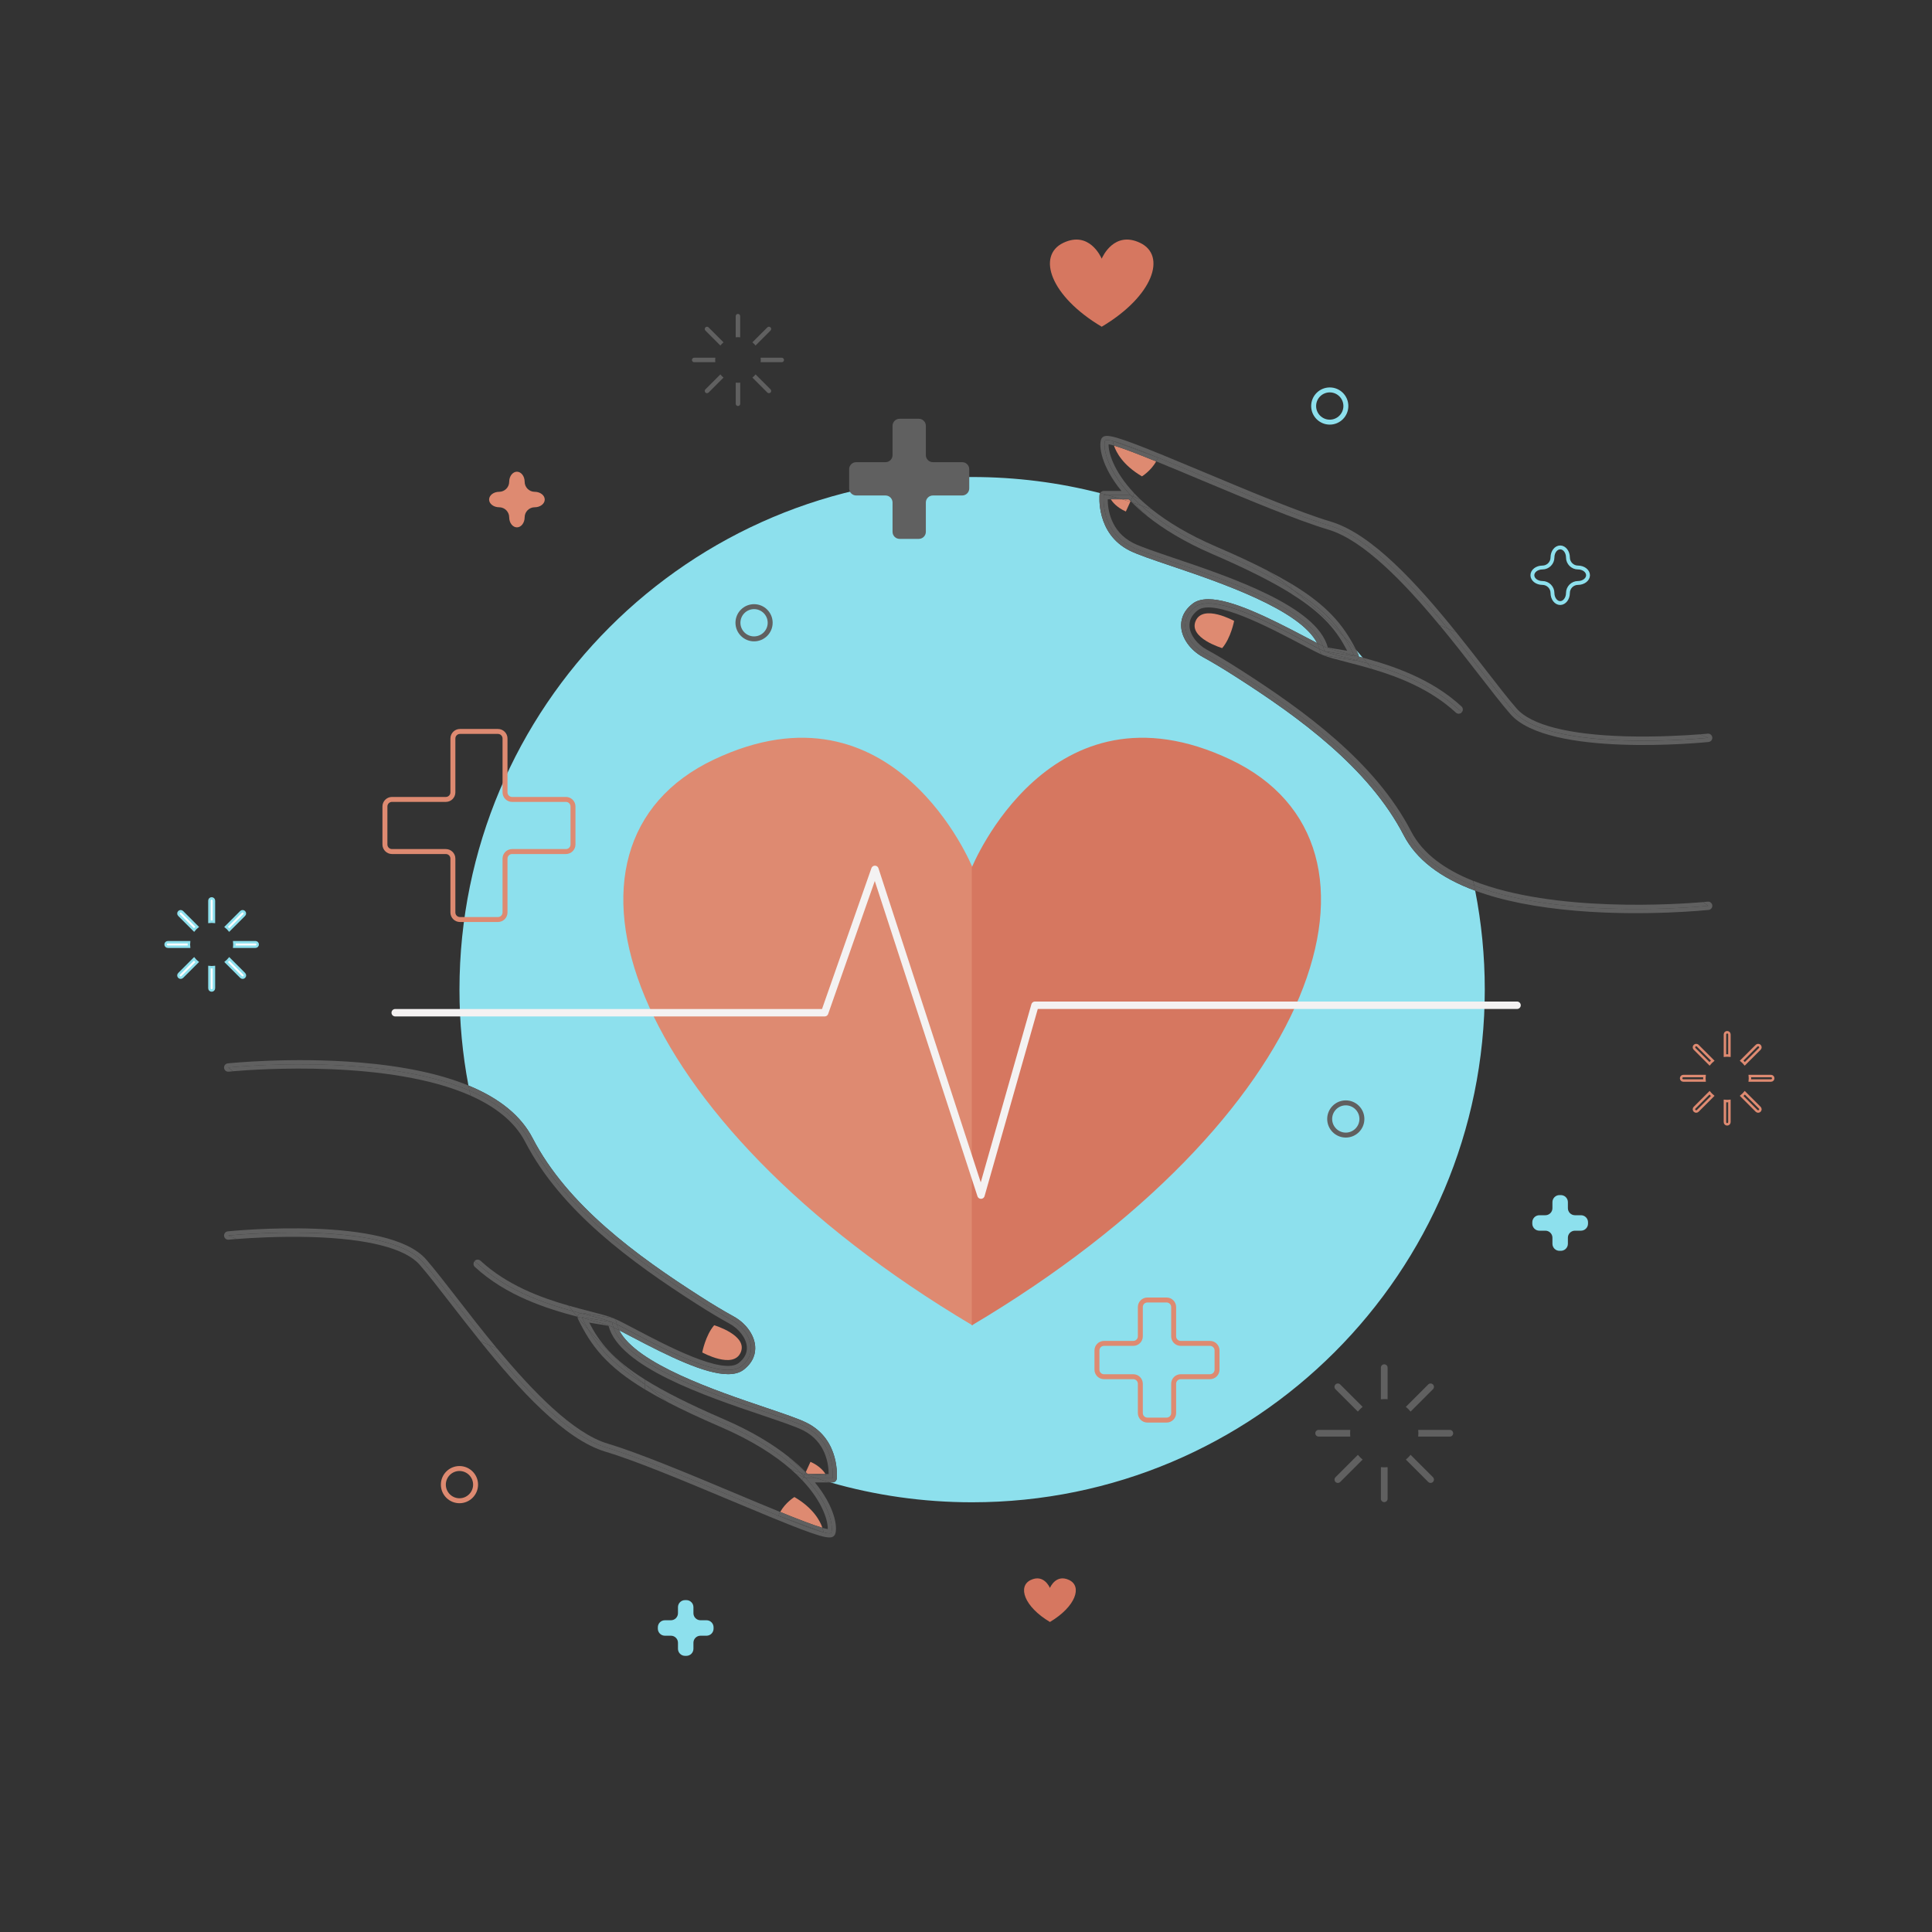 <?xml version="1.0" encoding="utf-8"?>
<!-- Generator: Adobe Illustrator 23.0.3, SVG Export Plug-In . SVG Version: 6.00 Build 0)  -->
<svg version="1.1" xmlns="http://www.w3.org/2000/svg" xmlns:xlink="http://www.w3.org/1999/xlink" x="0px" y="0px"
	 viewBox="0 0 500 500" style="enable-background:new 0 0 500 500;" xml:space="preserve">
<rect x="0" y="0" width="500" height="500" fill="#333333" stroke="none"/>
<style type="text/css">
	.st0{fill:#8DE0ED;}
	.st1{fill:#DE8A71;}
	.st2{fill:#606060;}
	.st3{fill:#D67760;}
	.st4{fill:none;stroke:#DE8A71;stroke-width:1.282;stroke-miterlimit:10;}
	.st5{fill:none;stroke:#8DE0ED;stroke-miterlimit:10;}
	.st6{fill:none;stroke:#F4F2F2;stroke-width:1.924;stroke-linecap:round;stroke-linejoin:round;stroke-miterlimit:10;}
	.st7{fill:none;stroke:#606060;stroke-width:1.282;stroke-miterlimit:10;}
	.st8{fill:none;stroke:#8DE0ED;stroke-width:1.282;stroke-miterlimit:10;}
	.st9{fill:#FFFFFF;stroke:#8DE0ED;stroke-width:0.641;stroke-miterlimit:10;}
	.st10{fill:none;stroke:#DE8A71;stroke-width:0.641;stroke-miterlimit:10;}
</style>
<g id="BACKGROUND">
</g>
<g id="OBJECTS">
	<g>
		<g>
			<path class="st0" d="M363.28,216.16c-9.02-17.42-27.07-30.53-43.53-41.05c-3.25-2.08-5.94-3.69-8.47-5.08
				c-3.17-1.74-5.37-4.76-5.59-7.7c-0.13-1.64,0.29-4.03,2.97-6.1c1.03-0.79,2.4-1.14,4.04-1.15c5.97,0,15.48,4.69,24.91,9.65
				c1.2,0.63,2.31,1.22,3.27,1.71c-4.44-8.7-25.09-15.69-37.85-20c-4.81-1.63-8.6-2.91-10.67-3.94c-8.81-4.41-7.8-14.37-7.79-14.47
				c0.02-0.15,0.07-0.28,0.14-0.41c-10.59-2.72-21.68-4.17-33.12-4.17c-73.28,0-132.68,59.4-132.68,132.68
				c0,8.48,0.8,16.77,2.32,24.8c8.07,3.31,13.63,7.86,16.61,13.62c9.02,17.42,27.07,30.53,43.53,41.05
				c3.25,2.08,5.94,3.69,8.47,5.08c3.17,1.74,5.37,4.76,5.59,7.7c0.13,1.64-0.29,4.03-2.97,6.1c-1.03,0.79-2.4,1.14-4.04,1.15
				c-5.97,0-15.48-4.69-24.91-9.65c-1.2-0.63-2.31-1.22-3.27-1.71c4.44,8.7,25.09,15.69,37.85,20c4.81,1.63,8.6,2.91,10.67,3.94
				c8.81,4.41,7.8,14.37,7.79,14.47c-0.06,0.55-0.52,0.96-1.08,0.96h-0.62c11.66,3.35,23.99,5.15,36.73,5.15
				c73.28,0,132.68-59.4,132.68-132.68c0-8.76-0.86-17.32-2.48-25.6C372.69,227.16,366.49,222.36,363.28,216.16z"/>
			<path class="st0" d="M149.41,340.76c0.02,0.03,0.05,0.06,0.07,0.09c0-0.02,0-0.04,0-0.07
				C149.46,340.77,149.44,340.77,149.41,340.76z"/>
			<path class="st0" d="M351.64,169.92c0.34,0.09,0.69,0.19,1.04,0.28c-0.56-0.66-1.12-1.31-1.7-1.96c0.19,0.37,0.37,0.74,0.55,1.12
				C351.63,169.54,351.66,169.73,351.64,169.92z"/>
			<path class="st1" d="M191.69,350.01c1.93-4.43-6.86-7.04-6.86-7.04c-2.26,2.62-3.09,7.04-3.09,7.04S189.76,354.44,191.69,350.01z
				"/>
			<path class="st2" d="M123.62,327.08l-0.84-0.66c-0.34,0.44-0.31,1.07,0.11,1.46c8.17,7.54,18.69,10.81,26.53,12.89
				c-0.39-0.48-0.78-0.96-1.17-1.44C140.75,337.27,131.1,333.98,123.62,327.08z"/>
			<path class="st2" d="M149.69,340.22c0.13-0.18,0.31-0.3,0.51-0.37c-0.63-0.17-1.29-0.34-1.96-0.53c0.39,0.48,0.77,0.96,1.17,1.44
				c0.02,0.01,0.05,0.01,0.07,0.02C149.5,340.58,149.57,340.39,149.69,340.22z"/>
			<path class="st2" d="M121.49,282.25c-0.09-0.44-0.17-0.88-0.25-1.32c-7.33-3.01-16.72-5-28.15-5.96
				c-17.69-1.48-33.97,0.21-34.14,0.23c-0.6,0.06-1.03,0.6-0.96,1.19c0.06,0.6,0.6,1.03,1.19,0.96c0.05-0.01,0.44-0.05,1.12-0.1
				l-1.24-0.97C59.07,276.28,97.87,272.16,121.49,282.25z"/>
			<path class="st2" d="M136.89,295.04c9.21,17.79,27.4,30.92,43.9,41.47c2.8,1.79,5.62,3.52,8.53,5.12c4.51,2.47,7.41,8.2,2.48,12
				c-5.57,4.28-25.18-7.47-32.16-10.87c0.14,0.51,0.35,1.01,0.6,1.51c0.96,0.49,2.07,1.07,3.27,1.71
				c9.43,4.97,18.94,9.65,24.91,9.65c1.63,0,3.01-0.35,4.04-1.15c2.69-2.07,3.1-4.46,2.97-6.1c-0.23-2.94-2.42-5.96-5.59-7.7
				c-2.53-1.39-5.22-3-8.47-5.08c-16.46-10.52-34.5-23.63-43.53-41.05c-2.98-5.76-8.54-10.3-16.61-13.62
				c0.08,0.44,0.17,0.88,0.25,1.32C128.33,285.17,133.91,289.28,136.89,295.04z"/>
			<path class="st2" d="M148.25,339.32c-0.39-0.48-0.78-0.96-1.16-1.45c-7.19-2.06-15.89-5.27-22.73-11.59
				c-0.44-0.41-1.12-0.38-1.53,0.06c-0.02,0.02-0.03,0.05-0.04,0.07l0.84,0.66C131.1,333.98,140.75,337.27,148.25,339.32z"/>
			<path class="st2" d="M121.76,283.54c-0.09-0.43-0.18-0.86-0.27-1.3c-23.62-10.09-62.42-5.97-62.42-5.97l1.24,0.97
				C66.88,276.68,100.92,274.29,121.76,283.54z"/>
			<path class="st2" d="M150.74,339.8l7.83,1.31c0.46,0.08,0.81,0.43,0.89,0.89c0.04,0.25,0.11,0.5,0.18,0.75
				c6.99,3.4,26.59,15.15,32.16,10.87c4.93-3.79,2.03-9.52-2.48-12c-2.92-1.6-5.73-3.32-8.53-5.12
				c-16.5-10.55-34.69-23.67-43.9-41.47c-2.98-5.76-8.55-9.87-15.4-12.79c0.09,0.43,0.18,0.87,0.27,1.3
				c6.31,2.8,11.41,6.68,14.17,12c9.26,17.88,27.58,31.2,44.28,41.88c3.29,2.1,6.02,3.74,8.6,5.15c2.51,1.38,4.3,3.77,4.47,5.97
				c0.12,1.61-0.59,3.03-2.13,4.22c-4.1,3.15-18.74-4.56-26.61-8.71c-2.5-1.32-4.47-2.35-5.72-2.87c-1.44-0.6-3.55-1.14-6.21-1.83
				c-1.67-0.43-3.54-0.91-5.52-1.48c0.38,0.49,0.77,0.97,1.16,1.45c0.67,0.18,1.33,0.36,1.96,0.53
				C150.38,339.79,150.56,339.77,150.74,339.8z"/>
			<path class="st1" d="M205.59,387.43c0,0-2.32,1.42-3.67,3.87c4.61,1.87,8.62,3.42,10.92,4.09
				C212.25,393.66,210.54,390.32,205.59,387.43z"/>
			<path class="st1" d="M209.75,378.32l-1.22,2.67c0.16,0.16,0.32,0.32,0.47,0.48h4.64C213.23,380.81,212.11,379.36,209.75,378.32z"
				/>
			<path class="st2" d="M109.43,326.62c4.04,4.61,10.1,12.94,17.02,21.43l2.15,0.9c-3.74-4.51-7.23-9.01-10.27-12.94
				c-3.17-4.08-5.9-7.61-8.08-10.11c-9.86-11.27-49.6-7.4-51.29-7.23c-0.6,0.06-1.03,0.59-0.97,1.19c0.06,0.6,0.6,1.03,1.19,0.97
				c0.03,0,0.77-0.08,2.04-0.18l-2.15-0.9C59.07,319.75,99.82,315.63,109.43,326.62z"/>
			<path class="st2" d="M207.95,382.26l0.54,0.23c-0.14-0.15-0.29-0.31-0.44-0.46L207.95,382.26z"/>
			<path class="st2" d="M152.17,343.97c-0.91-1.03-1.81-2.07-2.69-3.13c0,0.17,0.02,0.34,0.1,0.49c3.39,7.04,7.45,12.3,17.36,18.28
				v-1.3C158.66,353.22,154.92,348.85,152.17,343.97z"/>
			<path class="st2" d="M150.67,341.09c-0.39-0.1-0.79-0.21-1.19-0.31c0,0.02,0,0.04,0,0.07c0.88,1.06,1.78,2.1,2.69,3.13
				C151.65,343.03,151.15,342.08,150.67,341.09z"/>
			<path class="st2" d="M208.66,382.56l-0.17-0.07c6.45,6.93,7.2,12.77,6.65,14.15c-0.11,0.28-0.82,0.24-2.01-0.07
				c-2.33-0.6-6.52-2.19-11.66-4.29l-0.02-0.01l0,0c-13.52-5.5-33.68-14.41-44.43-17.61c-9.82-2.92-21.02-14.92-30.58-26.63
				l-2.13-0.89c10.02,12.45,21.81,25.41,32.39,28.56c7.86,2.34,20.97,7.83,32.54,12.68c16.86,7.07,23.05,9.51,25.41,9.51
				c0.31,0,0.56-0.04,0.75-0.12c0.34-0.14,0.6-0.4,0.73-0.73c0.71-1.78-0.07-7.09-5.23-13.39h3.94c-1.2-0.34-2.38-0.71-3.57-1.08
				H208.66z"/>
			<path class="st2" d="M216.55,382.68c0.01-0.1,1.02-10.07-7.79-14.47c-2.07-1.03-5.86-2.32-10.67-3.94
				c-12.75-4.31-33.4-11.3-37.85-20c-0.56-0.29-1.06-0.53-1.5-0.74c4.51,12.98,41.57,21.67,49.53,25.66
				c8.24,4.12,7.2,13.38,7.2,13.38h-4.18c1.18,0.38,2.37,0.74,3.57,1.08h0.62C216.03,383.65,216.49,383.23,216.55,382.68z"/>
			<path class="st2" d="M158.4,342.18c0.08,0.45,0.19,0.9,0.35,1.34c0.44,0.21,0.94,0.45,1.5,0.74c-0.25-0.5-0.46-1-0.6-1.51
				C159.17,342.52,158.75,342.32,158.4,342.18z"/>
			<path class="st2" d="M158.4,342.18c-1.73-0.72-4.64-1.4-8.19-2.33c-0.2,0.07-0.38,0.19-0.51,0.37c-0.12,0.17-0.19,0.36-0.21,0.56
				c0.4,0.11,0.8,0.21,1.19,0.31c-0.04-0.07-0.07-0.15-0.11-0.22L158.4,342.18z"/>
			<path class="st2" d="M159.64,342.75c-0.07-0.25-0.14-0.5-0.18-0.75c-0.08-0.46-0.43-0.81-0.89-0.89l-7.83-1.31
				c-0.18-0.03-0.36-0.01-0.53,0.05c3.55,0.93,6.46,1.61,8.19,2.33C158.75,342.32,159.17,342.52,159.64,342.75z"/>
			<path class="st2" d="M167.03,358.36c-0.03-0.02-0.06-0.03-0.08-0.05v1.3c1.76,1.06,3.72,2.15,5.88,3.28
				C170.85,361.43,168.91,359.93,167.03,358.36z"/>
			<path class="st2" d="M208.06,382.03c-0.27-0.28-0.54-0.56-0.83-0.84c-0.85-0.3-1.7-0.61-2.55-0.93c0.45,0.39,0.89,0.79,1.3,1.18
				l1.97,0.83L208.06,382.03z"/>
			<path class="st2" d="M186.85,368.26c-8.62-3.72-14.99-6.93-19.82-9.9c1.89,1.56,3.82,3.07,5.8,4.53
				c3.81,1.98,8.29,4.08,13.6,6.37c8.26,3.56,14.11,7.38,18.26,11c0.85,0.32,1.69,0.63,2.55,0.93
				C202.92,376.95,196.45,372.4,186.85,368.26z"/>
			<path class="st2" d="M208.06,382.03c0.15,0.15,0.29,0.31,0.44,0.46l0.17,0.07h2.63c-1.01-0.32-2.02-0.66-3.02-1L208.06,382.03z"
				/>
			<path class="st2" d="M152.17,343.97c2.74,4.88,6.49,9.24,14.77,14.34v-0.02C161.66,353.91,156.72,349.12,152.17,343.97z"/>
			<path class="st2" d="M152.06,341.45c-0.45-0.12-0.92-0.24-1.39-0.36c0.48,0.99,0.97,1.94,1.5,2.88
				c4.55,5.14,9.48,9.93,14.77,14.32v-1.25c-8.5-5.32-11.86-9.76-14.46-14.75l5.01,0.84c2.75,10.63,25.04,18.17,39.91,23.19
				c4.54,1.54,8.46,2.86,10.4,3.83c6.03,3.01,6.65,8.99,6.65,11.33h-0.79c0.14,0.22,0.2,0.36,0.2,0.36l-4.83-0.28l-0.53-0.48
				l-0.22,0.49c1,0.35,2.01,0.68,3.02,1h4.18c0,0,1.04-9.27-7.2-13.38c-7.97-3.98-45.03-12.67-49.53-25.66
				c-0.28-0.13-0.54-0.25-0.76-0.34C156.68,342.64,154.54,342.09,152.06,341.45z"/>
			<path class="st2" d="M213.13,396.57l-11.66-4.29C206.61,394.37,210.8,395.97,213.13,396.57z"/>
			<path class="st2" d="M157.02,374.67c10.75,3.2,30.91,12.11,44.43,17.61c0.13-0.34,0.29-0.67,0.47-0.98
				c-3.74-1.52-7.88-3.25-11.82-4.91c-11.62-4.87-24.79-10.39-32.76-12.76c-9.07-2.7-19.63-13.71-28.73-24.68l-2.15-0.9
				C136,359.75,147.2,371.75,157.02,374.67z"/>
			<path class="st2" d="M207.59,383.05c5.6,5.93,6.72,10.92,6.63,12.67c-0.34-0.05-0.82-0.16-1.39-0.33c0.25,0.73,0.3,1.18,0.3,1.18
				c1.19,0.3,1.9,0.35,2.01,0.07c0.55-1.38-0.2-7.22-6.65-14.15l-0.54-0.23L207.59,383.05z"/>
			<path class="st2" d="M109.43,326.62c-9.61-10.98-50.36-6.86-50.36-6.86l2.15,0.9c3.53-0.28,11.19-0.75,19.42-0.51
				c14.58,0.44,24.26,2.92,27.98,7.18c2.14,2.45,4.86,5.95,8,10.01c2.4,3.09,4.99,6.43,7.71,9.81l2.13,0.89
				C119.53,339.56,113.47,331.23,109.43,326.62z"/>
			<path class="st2" d="M201.92,391.29c-0.17,0.31-0.33,0.64-0.47,0.98c0.01,0,0.01,0,0.01,0.01l11.66,4.29c0,0-0.05-0.45-0.3-1.18
				C210.53,394.72,206.53,393.17,201.92,391.29z"/>
			<path class="st2" d="M201.45,392.28l0.02,0.01C201.46,392.28,201.46,392.28,201.45,392.28L201.45,392.28z"/>
			<path class="st2" d="M208.53,381l-0.04,0.08l0.53,0.48l4.83,0.28c0,0-0.06-0.14-0.2-0.36H209
				C208.85,381.32,208.69,381.16,208.53,381z"/>
			<path class="st2" d="M150.56,340.87c0.04,0.07,0.07,0.15,0.11,0.22c0.47,0.12,0.94,0.24,1.39,0.36c2.48,0.64,4.62,1.19,5.92,1.73
				c0.22,0.09,0.48,0.21,0.76,0.34c-0.15-0.44-0.27-0.89-0.35-1.34L150.56,340.87z"/>
			<path class="st2" d="M205.98,381.44c0.58,0.55,1.11,1.08,1.61,1.62l0.36-0.79L205.98,381.44z"/>
			<path class="st2" d="M166.94,358.31c0.03,0.02,0.06,0.03,0.08,0.05c-0.03-0.02-0.06-0.05-0.08-0.07V358.31z"/>
			<path class="st2" d="M208.06,382.03l0.22-0.47c-0.35-0.12-0.7-0.24-1.05-0.37C207.51,381.47,207.79,381.75,208.06,382.03z"/>
			<path class="st2" d="M207.23,381.19c0.35,0.12,0.7,0.25,1.05,0.37l0.22-0.49l-4.3-3.91c0.03,0,0.05,0,0.08,0.01
				c-4.2-3.37-9.74-6.77-17-9.9c-9-3.88-15.5-7.2-20.34-10.22v1.25c0.03,0.02,0.06,0.05,0.08,0.07c4.84,2.97,11.21,6.19,19.82,9.9
				C196.45,372.4,202.92,376.95,207.23,381.19z"/>
			<path class="st2" d="M204.28,377.17c-0.03,0-0.05,0-0.08-0.01l4.3,3.91l0.04-0.08C207.3,379.74,205.89,378.46,204.28,377.17z"/>
			<path class="st1" d="M309.44,160.69c-1.93,4.43,6.86,7.04,6.86,7.04c2.26-2.62,3.09-7.04,3.09-7.04S311.37,156.26,309.44,160.69z
				"/>
			<path class="st2" d="M377.51,183.63l0.84,0.66c0.34-0.44,0.31-1.07-0.11-1.46c-7.84-7.24-17.84-10.54-25.56-12.63
				c0.41,0.49,0.83,0.97,1.24,1.47C361.26,173.74,370.37,177.04,377.51,183.63z"/>
			<path class="st2" d="M351.43,170.48c-0.13,0.18-0.31,0.3-0.51,0.37c0.96,0.25,1.96,0.52,3.01,0.82
				c-0.41-0.49-0.82-0.98-1.24-1.47c-0.35-0.09-0.7-0.19-1.04-0.28C351.63,170.12,351.56,170.32,351.43,170.48z"/>
			<path class="st2" d="M443.14,234.31c-0.06-0.6-0.6-1.03-1.19-0.96c-0.05,0.01-0.44,0.05-1.12,0.1l1.24,0.97
				c0,0-36.78,3.91-60.52-5.2c0.09,0.43,0.17,0.86,0.25,1.29c7.03,2.6,15.78,4.34,26.24,5.21c17.69,1.48,33.97-0.21,34.14-0.23
				C442.77,235.44,443.2,234.9,443.14,234.31z"/>
			<path class="st2" d="M364.24,215.66c-9.21-17.79-27.4-30.92-43.9-41.47c-2.8-1.79-5.62-3.52-8.53-5.12
				c-4.51-2.47-7.41-8.2-2.48-12c5.57-4.28,25.18,7.47,32.16,10.87c-0.14-0.51-0.35-1.01-0.6-1.51c-0.96-0.49-2.07-1.07-3.27-1.71
				c-9.43-4.97-18.94-9.65-24.91-9.65c-1.63,0-3.01,0.35-4.04,1.15c-2.69,2.07-3.1,4.46-2.97,6.1c0.23,2.94,2.42,5.96,5.59,7.7
				c2.53,1.39,5.22,3,8.47,5.08c16.46,10.52,34.5,23.63,43.53,41.05c3.21,6.2,9.41,11,18.52,14.36c-0.08-0.43-0.16-0.86-0.25-1.29
				C373.83,226.27,367.49,221.94,364.24,215.66z"/>
			<path class="st2" d="M381.26,227.95c0.09,0.43,0.19,0.85,0.28,1.28c23.74,9.11,60.52,5.2,60.52,5.2l-1.24-0.97
				C434.44,234,402.2,236.27,381.26,227.95z"/>
			<path class="st2" d="M353.92,171.67c0.4,0.49,0.79,0.98,1.19,1.47c6.97,2.07,15.15,5.27,21.66,11.28
				c0.44,0.41,1.12,0.38,1.53-0.06c0.02-0.02,0.03-0.05,0.04-0.07l-0.84-0.66C370.37,177.04,361.26,173.74,353.92,171.67z"/>
			<path class="st2" d="M365.2,215.16c-9.26-17.88-27.58-31.2-44.28-41.88c-3.29-2.1-6.02-3.74-8.6-5.15
				c-2.51-1.38-4.3-3.77-4.47-5.97c-0.12-1.61,0.59-3.03,2.13-4.22c4.1-3.15,18.74,4.56,26.61,8.71c2.5,1.32,4.47,2.35,5.72,2.87
				c1.44,0.6,3.55,1.14,6.21,1.83c1.98,0.51,4.21,1.08,6.58,1.79c-0.39-0.49-0.79-0.99-1.19-1.47c-1.04-0.29-2.05-0.56-3.01-0.82
				c-0.17,0.06-0.35,0.08-0.53,0.05l-7.83-1.31c-0.46-0.08-0.81-0.43-0.89-0.89c-0.04-0.25-0.11-0.5-0.18-0.75
				c-6.99-3.4-26.59-15.15-32.16-10.87c-4.93,3.79-2.03,9.52,2.48,12c2.92,1.6,5.73,3.32,8.53,5.12
				c16.5,10.55,34.69,23.67,43.9,41.47c3.25,6.28,9.59,10.61,17.3,13.57c-0.09-0.43-0.19-0.85-0.28-1.28
				C374.08,225.1,368.23,221,365.2,215.16z"/>
			<path class="st1" d="M295.54,123.28c0,0,2.32-1.42,3.67-3.87c-4.61-1.87-8.62-3.42-10.92-4.09
				C288.88,117.05,290.59,120.38,295.54,123.28z"/>
			<path class="st1" d="M292.12,129.22h-1.7c0.7,0.21,1.4,0.44,2.09,0.66l0.08-0.18C292.44,129.54,292.27,129.38,292.12,129.22z"/>
			<path class="st1" d="M291.37,132.38l1.14-2.5c-0.69-0.23-1.39-0.45-2.09-0.66h-2.95C287.89,129.89,289.02,131.34,291.37,132.38z"
				/>
			<path class="st2" d="M391.7,184.08c-4.04-4.61-10.1-12.94-17.02-21.43l-2.15-0.9c3.74,4.51,7.23,9.01,10.27,12.94
				c3.17,4.08,5.9,7.61,8.08,10.11c9.86,11.27,49.6,7.4,51.29,7.23c0.6-0.06,1.03-0.59,0.97-1.19c-0.06-0.6-0.6-1.03-1.19-0.97
				c-0.03,0-0.77,0.08-2.04,0.18l2.15,0.9C442.06,190.95,401.31,195.07,391.7,184.08z"/>
			<path class="st2" d="M293.18,128.44l-0.54-0.23c0.14,0.15,0.29,0.31,0.44,0.46L293.18,128.44z"/>
			<path class="st2" d="M334.79,152.77c6.68,4.2,10.32,7.92,12.9,11.86c1.13,1.18,2.22,2.39,3.3,3.61
				c-3.29-6.49-7.43-11.5-16.8-17.16v1.2C334.39,152.45,334.59,152.61,334.79,152.77z"/>
			<path class="st2" d="M350.46,169.61c0.39,0.1,0.79,0.21,1.19,0.31c0.02-0.19-0.02-0.38-0.1-0.56c-0.18-0.38-0.37-0.75-0.55-1.12
				c-1.08-1.22-2.18-2.43-3.3-3.61C348.73,166.24,349.62,167.88,350.46,169.61z"/>
			<path class="st2" d="M334.79,152.77c-0.2-0.16-0.4-0.32-0.6-0.49v0.1C334.39,152.52,334.58,152.65,334.79,152.77z"/>
			<path class="st2" d="M292.46,128.14l0.17,0.07c-6.45-6.93-7.2-12.77-6.65-14.15c0.11-0.28,0.82-0.24,2.01,0.07
				c2.33,0.6,6.52,2.19,11.66,4.29l0.02,0.01l0,0c13.52,5.5,33.68,14.41,44.43,17.61c9.82,2.92,21.02,14.92,30.58,26.63l2.13,0.89
				c-10.02-12.45-21.81-25.41-32.39-28.56c-7.86-2.34-20.97-7.83-32.54-12.68c-16.86-7.07-23.05-9.51-25.41-9.51
				c-0.31,0-0.56,0.04-0.75,0.12c-0.34,0.14-0.6,0.4-0.73,0.73c-0.71,1.78,0.07,7.09,5.23,13.39h-4.56c-0.4,0-0.75,0.22-0.94,0.55
				c0.66,0.17,1.31,0.35,1.96,0.53H292.46z"/>
			<path class="st2" d="M292.36,142.49c2.07,1.03,5.86,2.32,10.67,3.94c12.75,4.31,33.4,11.3,37.85,20c0.56,0.29,1.06,0.53,1.5,0.74
				c-4.51-12.98-41.57-21.67-49.53-25.66c-8.24-4.12-7.2-13.38-7.2-13.38h1.02c-0.65-0.18-1.3-0.36-1.96-0.53
				c-0.07,0.12-0.12,0.26-0.14,0.41C284.56,128.12,283.55,138.09,292.36,142.49z"/>
			<path class="st2" d="M342.38,167.18c-0.44-0.21-0.94-0.45-1.5-0.74c0.25,0.5,0.46,1,0.6,1.51c0.48,0.23,0.9,0.43,1.25,0.57
				C342.65,168.07,342.54,167.62,342.38,167.18z"/>
			<path class="st2" d="M342.73,168.52c1.73,0.72,4.64,1.4,8.19,2.33c0.2-0.07,0.38-0.19,0.51-0.37c0.12-0.17,0.19-0.36,0.21-0.56
				c-0.4-0.11-0.8-0.21-1.19-0.31c0.04,0.07,0.07,0.15,0.11,0.22L342.73,168.52z"/>
			<path class="st2" d="M342.55,169.59l7.83,1.31c0.18,0.03,0.36,0.01,0.53-0.05c-3.55-0.93-6.46-1.61-8.19-2.33
				c-0.35-0.15-0.77-0.34-1.25-0.57c0.07,0.25,0.14,0.5,0.18,0.75C341.74,169.16,342.1,169.52,342.55,169.59z"/>
			<path class="st2" d="M334.18,152.29v-1.2c-1.84-1.11-3.88-2.24-6.15-3.42C330.13,149.15,332.18,150.69,334.18,152.29z"/>
			<path class="st2" d="M293.07,128.67c0.68,0.71,1.43,1.43,2.23,2.15c0.95,0.33,1.89,0.67,2.82,1.02
				c-1.09-0.87-2.08-1.73-2.98-2.57l-1.97-0.83L293.07,128.67z"/>
			<path class="st2" d="M314.28,142.44c8.67,3.74,15.06,6.97,19.91,9.95v-0.1c-2.01-1.6-4.06-3.14-6.15-4.62
				c-3.75-1.94-8.14-3.99-13.33-6.22c-7.2-3.1-12.57-6.41-16.58-9.6c-0.94-0.35-1.88-0.69-2.82-1.02
				C299.58,134.68,305.66,138.73,314.28,142.44z"/>
			<path class="st2" d="M347.68,164.64c-2.58-3.94-6.21-7.66-12.9-11.86C339.34,156.44,343.65,160.4,347.68,164.64z"/>
			<path class="st2" d="M292.1,129.14l0.53,0.48l0.44-0.96c-0.15-0.15-0.29-0.31-0.44-0.46l-0.17-0.07h-5.79
				c1.01,0.28,2.01,0.56,3.01,0.86L292.1,129.14z"/>
			<path class="st2" d="M349.07,169.25c0.45,0.12,0.92,0.24,1.39,0.36c-0.84-1.73-1.72-3.37-2.77-4.97
				c-4.03-4.23-8.34-8.19-12.9-11.86c-0.2-0.13-0.39-0.25-0.6-0.38v1.27c8.5,5.32,11.86,9.76,14.46,14.75l-5.01-0.84
				c-2.75-10.63-25.04-18.17-39.91-23.19c-4.54-1.54-8.46-2.86-10.4-3.83c-6.03-3.01-6.65-8.99-6.65-11.33h0.79
				c-0.14-0.22-0.2-0.36-0.2-0.36l2.41,0.14c-1-0.3-2-0.59-3.01-0.86h-1.02c0,0-1.04,9.27,7.2,13.38
				c7.97,3.98,45.03,12.67,49.53,25.66c0.28,0.13,0.54,0.25,0.76,0.34C344.45,168.07,346.59,168.62,349.07,169.25z"/>
			<path class="st2" d="M288,114.13l11.66,4.29C294.52,116.33,290.33,114.73,288,114.13z"/>
			<path class="st2" d="M344.1,136.03c-10.75-3.2-30.91-12.11-44.43-17.61c-0.13,0.34-0.29,0.67-0.47,0.98
				c3.74,1.52,7.88,3.25,11.82,4.91c11.62,4.87,24.79,10.39,32.76,12.76c9.07,2.7,19.63,13.71,28.73,24.68l2.15,0.9
				C365.12,150.95,353.92,138.95,344.1,136.03z"/>
			<path class="st2" d="M293.54,127.65c-5.6-5.93-6.72-10.92-6.63-12.67c0.34,0.05,0.82,0.16,1.39,0.33
				c-0.25-0.73-0.3-1.18-0.3-1.18c-1.19-0.3-1.9-0.35-2.01-0.07c-0.55,1.38,0.2,7.22,6.65,14.15l0.54,0.23L293.54,127.65z"/>
			<path class="st2" d="M391.7,184.08c9.61,10.98,50.36,6.86,50.36,6.86l-2.15-0.9c-3.53,0.28-11.19,0.75-19.42,0.51
				c-14.58-0.44-24.26-2.92-27.98-7.18c-2.14-2.45-4.86-5.95-8-10.01c-2.4-3.1-4.99-6.43-7.71-9.81l-2.13-0.89
				C381.6,171.14,387.66,179.47,391.7,184.08z"/>
			<path class="st2" d="M299.21,119.41c0.17-0.31,0.33-0.64,0.47-0.98c-0.01,0-0.01,0-0.01-0.01L288,114.13c0,0,0.05,0.45,0.3,1.18
				C290.59,115.99,294.6,117.53,299.21,119.41z"/>
			<path class="st2" d="M299.67,118.42l-0.02-0.01C299.66,118.42,299.67,118.42,299.67,118.42L299.67,118.42z"/>
			<path class="st2" d="M292.12,129.22c0.15,0.16,0.32,0.32,0.47,0.48l0.04-0.08l-0.53-0.48l-2.42-0.14
				c0.25,0.07,0.5,0.15,0.74,0.22H292.12z"/>
			<path class="st2" d="M289.68,129l-2.41-0.14c0,0,0.06,0.14,0.2,0.36h2.95C290.18,129.15,289.93,129.08,289.68,129z"/>
			<path class="st2" d="M350.56,169.83c-0.04-0.07-0.07-0.15-0.11-0.22c-0.47-0.12-0.94-0.24-1.39-0.36
				c-2.48-0.64-4.62-1.19-5.92-1.73c-0.22-0.09-0.48-0.21-0.76-0.34c0.15,0.44,0.27,0.89,0.35,1.34L350.56,169.83z"/>
			<path class="st2" d="M295.15,129.27c-0.58-0.55-1.11-1.08-1.61-1.62l-0.36,0.79L295.15,129.27z"/>
			<path class="st2" d="M295.3,130.82c-0.8-0.72-1.55-1.44-2.23-2.15l-0.44,0.96l0.51,0.46
				C293.86,130.33,294.58,130.57,295.3,130.82z"/>
			<path class="st2" d="M295.3,130.82c-0.72-0.25-1.44-0.5-2.16-0.73l3.79,3.45c-0.03,0-0.05,0-0.08-0.01c4.2,3.36,9.74,6.77,17,9.9
				c9,3.88,15.5,7.2,20.34,10.22v-1.27c-4.85-2.98-11.24-6.22-19.91-9.95C305.66,138.73,299.58,134.68,295.3,130.82z"/>
			<path class="st2" d="M292.9,130.01c0.08,0.03,0.16,0.05,0.23,0.08l-0.51-0.46l-0.04,0.08C292.7,129.81,292.8,129.91,292.9,130.01
				z"/>
			<path class="st2" d="M296.85,133.53c0.03,0,0.05,0,0.08,0.01l-3.79-3.45c-0.08-0.03-0.16-0.05-0.23-0.08
				C294.07,131.17,295.37,132.35,296.85,133.53z"/>
		</g>
		<g>
			<path class="st1" d="M251.69,224.52c0,0-20.23-50.09-66.95-27.94s-23.12,92.96,66.95,146.43V224.52z"/>
			<path class="st3" d="M251.5,224.52c0,0,20.23-50.09,66.95-27.94s23.12,92.96-66.95,146.43V224.52z"/>
		</g>
		<g>
			<path class="st4" d="M148.29,208.71c0-1-0.82-1.82-1.82-1.82h-13.95c-1,0-1.82-0.82-1.82-1.82v-13.95c0-1-0.82-1.82-1.82-1.82
				h-9.85c-1,0-1.82,0.82-1.82,1.82v13.95c0,1-0.82,1.82-1.82,1.82h-13.95c-1,0-1.82,0.82-1.82,1.82v9.85c0,1,0.82,1.82,1.82,1.82
				h13.95c1,0,1.82,0.82,1.82,1.82v13.95c0,1,0.82,1.82,1.82,1.82h9.85c1,0,1.82-0.82,1.82-1.82V222.2c0-1,0.82-1.82,1.82-1.82
				h13.95c1,0,1.82-0.82,1.82-1.82V208.71z"/>
		</g>
		<g>
			<path class="st2" d="M250.84,121.43c0-1-0.82-1.82-1.82-1.82h-7.59c-1,0-1.82-0.82-1.82-1.82v-7.59c0-1-0.82-1.82-1.82-1.82
				h-4.98c-1,0-1.82,0.82-1.82,1.82v7.59c0,1-0.82,1.82-1.82,1.82h-7.59c-1,0-1.82,0.82-1.82,1.82v4.98c0,1,0.82,1.82,1.82,1.82
				h7.59c1,0,1.82,0.82,1.82,1.82v7.59c0,1,0.82,1.82,1.82,1.82h4.98c1,0,1.82-0.82,1.82-1.82v-7.59c0-1,0.82-1.82,1.82-1.82h7.59
				c1,0,1.82-0.82,1.82-1.82V121.43z"/>
		</g>
		<g>
			<path class="st4" d="M314.97,349.49c0-1-0.82-1.82-1.82-1.82h-7.59c-1,0-1.82-0.82-1.82-1.82v-7.59c0-1-0.82-1.82-1.82-1.82
				h-4.98c-1,0-1.82,0.82-1.82,1.82v7.59c0,1-0.82,1.82-1.82,1.82h-7.59c-1,0-1.82,0.82-1.82,1.82v4.98c0,1,0.82,1.82,1.82,1.82
				h7.59c1,0,1.82,0.82,1.82,1.82v7.59c0,1,0.82,1.82,1.82,1.82h4.98c1,0,1.82-0.82,1.82-1.82v-7.59c0-1,0.82-1.82,1.82-1.82h7.59
				c1,0,1.82-0.82,1.82-1.82V349.49z"/>
		</g>
		<g>
			<path class="st1" d="M140.98,129.28c0-1.1-1.17-2-2.6-2c-1.43,0-2.6-1.17-2.6-2.6c0-1.43-0.9-2.6-2-2.6c-1.1,0-2,1.17-2,2.6
				c0,1.43-1.17,2.6-2.6,2.6c-1.43,0-2.6,0.9-2.6,2c0,1.1,1.17,2,2.6,2c1.43,0,2.6,1.17,2.6,2.6c0,1.43,0.9,2.6,2,2.6
				c1.1,0,2-1.17,2-2.6c0-1.43,1.17-2.6,2.6-2.6C139.81,131.28,140.98,130.38,140.98,129.28z"/>
		</g>
		<g>
			<path class="st5" d="M410.98,148.87c0-1.1-1.17-2-2.6-2c-1.43,0-2.6-1.17-2.6-2.6s-0.9-2.6-2-2.6c-1.1,0-2,1.17-2,2.6
				s-1.17,2.6-2.6,2.6s-2.6,0.9-2.6,2c0,1.1,1.17,2,2.6,2s2.6,1.17,2.6,2.6c0,1.43,0.9,2.6,2,2.6c1.1,0,2-1.17,2-2.6
				c0-1.43,1.17-2.6,2.6-2.6C409.8,150.87,410.98,149.97,410.98,148.87z"/>
		</g>
		<g>
			<path class="st0" d="M410.98,316.32c0-1-0.82-1.82-1.82-1.82h-1.57c-1,0-1.82-0.82-1.82-1.82v-1.57c0-1-0.82-1.82-1.82-1.82
				h-0.36c-1,0-1.82,0.82-1.82,1.82v1.57c0,1-0.82,1.82-1.82,1.82h-1.57c-1,0-1.82,0.82-1.82,1.82v0.36c0,1,0.82,1.82,1.82,1.82
				h1.57c1,0,1.82,0.82,1.82,1.82v1.57c0,1,0.82,1.82,1.82,1.82h0.36c1,0,1.82-0.82,1.82-1.82v-1.57c0-1,0.82-1.82,1.82-1.82h1.57
				c1,0,1.82-0.82,1.82-1.82V316.32z"/>
		</g>
		<g>
			<path class="st0" d="M184.67,421.14c0-1-0.82-1.82-1.82-1.82h-1.57c-1,0-1.82-0.82-1.82-1.82v-1.57c0-1-0.82-1.82-1.82-1.82
				h-0.36c-1,0-1.82,0.82-1.82,1.82v1.57c0,1-0.82,1.82-1.82,1.82h-1.57c-1,0-1.82,0.82-1.82,1.82v0.36c0,1,0.82,1.82,1.82,1.82
				h1.57c1,0,1.82,0.82,1.82,1.82v1.57c0,1,0.82,1.82,1.82,1.82h0.36c1,0,1.82-0.82,1.82-1.82v-1.57c0-1,0.82-1.82,1.82-1.82h1.57
				c1,0,1.82-0.82,1.82-1.82V421.14z"/>
		</g>
		<polyline class="st6" points="102.28,262.09 213.42,262.09 226.43,225 253.88,309.29 267.85,260.16 392.61,260.16 		"/>
		<path class="st7" d="M199.32,161.17c0,2.3-1.87,4.17-4.17,4.17c-2.3,0-4.17-1.87-4.17-4.17c0-2.3,1.87-4.17,4.17-4.17
			C197.45,157,199.32,158.87,199.32,161.17z"/>
		<path class="st7" d="M352.46,289.59c0,2.3-1.87,4.17-4.17,4.17c-2.3,0-4.17-1.87-4.17-4.17c0-2.3,1.87-4.17,4.17-4.17
			C350.59,285.42,352.46,287.29,352.46,289.59z"/>
		<path class="st4" d="M123.08,384.22c0,2.3-1.87,4.17-4.17,4.17c-2.3,0-4.17-1.87-4.17-4.17c0-2.3,1.87-4.17,4.17-4.17
			C121.21,380.06,123.08,381.92,123.08,384.22z"/>
		<path class="st8" d="M348.31,105.08c0,2.3-1.87,4.17-4.17,4.17c-2.3,0-4.17-1.87-4.17-4.17c0-2.3,1.87-4.17,4.17-4.17
			C346.45,100.91,348.31,102.77,348.31,105.08z"/>
		<g>
			<path class="st2" d="M190.41,99.03v5.47c0,0.32,0.26,0.58,0.58,0.58s0.58-0.26,0.58-0.58v-5.47c-0.19,0.02-0.38,0.03-0.58,0.03
				S190.6,99.05,190.41,99.03z"/>
			<path class="st2" d="M191.56,87.29v-5.47c0-0.32-0.26-0.58-0.58-0.58s-0.58,0.26-0.58,0.58v5.47c0.19-0.02,0.38-0.03,0.58-0.03
				S191.37,87.27,191.56,87.29z"/>
			<path class="st2" d="M185.12,92.58h-5.47c-0.32,0-0.58,0.26-0.58,0.58c0,0.32,0.26,0.58,0.58,0.58h5.47
				c-0.02-0.19-0.03-0.38-0.03-0.58S185.1,92.77,185.12,92.58z"/>
			<path class="st2" d="M202.32,92.58h-5.47c0.02,0.19,0.03,0.38,0.03,0.58s-0.01,0.39-0.03,0.58h5.47c0.32,0,0.58-0.26,0.58-0.58
				C202.9,92.84,202.64,92.58,202.32,92.58z"/>
			<path class="st2" d="M186.43,96.9l-3.87,3.87c-0.23,0.23-0.23,0.59,0,0.82c0.11,0.11,0.26,0.17,0.41,0.17
				c0.15,0,0.3-0.06,0.41-0.17l3.87-3.87C186.95,97.47,186.67,97.2,186.43,96.9z"/>
			<path class="st2" d="M195.54,89.42l3.87-3.87c0.23-0.23,0.23-0.59,0-0.82c-0.23-0.23-0.59-0.23-0.82,0l-3.87,3.87
				C195.02,88.85,195.3,89.12,195.54,89.42z"/>
			<path class="st2" d="M194.72,97.72l3.87,3.87c0.11,0.11,0.26,0.17,0.41,0.17c0.15,0,0.3-0.06,0.41-0.17
				c0.23-0.23,0.23-0.59,0-0.82l-3.87-3.87C195.3,97.2,195.02,97.47,194.72,97.72z"/>
			<path class="st2" d="M187.25,88.6l-3.87-3.87c-0.23-0.23-0.59-0.23-0.82,0c-0.23,0.23-0.23,0.59,0,0.82l3.87,3.87
				C186.67,89.12,186.95,88.85,187.25,88.6z"/>
		</g>
		<g>
			<path class="st9" d="M54.2,250.29v5.47c0,0.32,0.26,0.58,0.58,0.58c0.32,0,0.58-0.26,0.58-0.58v-5.47
				c-0.19,0.02-0.38,0.03-0.58,0.03C54.58,250.32,54.39,250.31,54.2,250.29z"/>
			<path class="st9" d="M55.36,238.56v-5.47c0-0.32-0.26-0.58-0.58-0.58c-0.32,0-0.58,0.26-0.58,0.58v5.47
				c0.19-0.02,0.38-0.03,0.58-0.03C54.97,238.53,55.17,238.54,55.36,238.56z"/>
			<path class="st9" d="M48.91,243.85h-5.47c-0.32,0-0.58,0.26-0.58,0.58c0,0.32,0.26,0.58,0.58,0.58h5.47
				c-0.02-0.19-0.03-0.38-0.03-0.58C48.88,244.23,48.89,244.04,48.91,243.85z"/>
			<path class="st9" d="M66.11,243.85h-5.47c0.02,0.19,0.03,0.38,0.03,0.58c0,0.2-0.01,0.39-0.03,0.58h5.47
				c0.32,0,0.58-0.26,0.58-0.58C66.69,244.11,66.43,243.85,66.11,243.85z"/>
			<path class="st9" d="M50.22,248.16l-3.87,3.87c-0.23,0.23-0.23,0.59,0,0.82c0.11,0.11,0.26,0.17,0.41,0.17
				c0.15,0,0.3-0.06,0.41-0.17l3.87-3.87C50.74,248.74,50.46,248.46,50.22,248.16z"/>
			<path class="st9" d="M59.33,240.69l3.87-3.87c0.23-0.23,0.23-0.59,0-0.82c-0.23-0.23-0.59-0.23-0.82,0l-3.87,3.87
				C58.81,240.11,59.09,240.39,59.33,240.69z"/>
			<path class="st9" d="M58.52,248.98l3.87,3.87c0.11,0.11,0.26,0.17,0.41,0.17c0.15,0,0.3-0.06,0.41-0.17
				c0.23-0.23,0.23-0.59,0-0.82l-3.87-3.87C59.09,248.46,58.81,248.74,58.52,248.98z"/>
			<path class="st9" d="M51.04,239.87L47.17,236c-0.23-0.23-0.59-0.23-0.82,0c-0.23,0.23-0.23,0.59,0,0.82l3.87,3.87
				C50.46,240.39,50.74,240.11,51.04,239.87z"/>
		</g>
		<g>
			<path class="st10" d="M446.41,284.93v5.47c0,0.32,0.26,0.58,0.58,0.58c0.32,0,0.58-0.26,0.58-0.58v-5.47
				c-0.19,0.02-0.38,0.03-0.58,0.03C446.8,284.96,446.6,284.95,446.41,284.93z"/>
			<path class="st10" d="M447.57,273.19v-5.47c0-0.32-0.26-0.58-0.58-0.58c-0.32,0-0.58,0.26-0.58,0.58v5.47
				c0.19-0.02,0.38-0.03,0.58-0.03C447.19,273.16,447.38,273.17,447.57,273.19z"/>
			<path class="st10" d="M441.12,278.48h-5.47c-0.32,0-0.58,0.26-0.58,0.58c0,0.32,0.26,0.58,0.58,0.58h5.47
				c-0.02-0.19-0.03-0.38-0.03-0.58S441.1,278.67,441.12,278.48z"/>
			<path class="st10" d="M458.33,278.48h-5.47c0.02,0.19,0.03,0.38,0.03,0.58s-0.01,0.39-0.03,0.58h5.47c0.32,0,0.58-0.26,0.58-0.58
				C458.91,278.74,458.65,278.48,458.33,278.48z"/>
			<path class="st10" d="M442.43,282.8l-3.87,3.87c-0.23,0.23-0.23,0.59,0,0.82c0.11,0.11,0.26,0.17,0.41,0.17
				c0.15,0,0.3-0.06,0.41-0.17l3.87-3.87C442.95,283.37,442.68,283.1,442.43,282.8z"/>
			<path class="st10" d="M451.55,275.32l3.87-3.87c0.23-0.23,0.23-0.59,0-0.82c-0.23-0.23-0.59-0.23-0.82,0l-3.87,3.87
				C451.03,274.75,451.3,275.02,451.55,275.32z"/>
			<path class="st10" d="M450.73,283.62l3.87,3.87c0.11,0.11,0.26,0.17,0.41,0.17c0.15,0,0.3-0.06,0.41-0.17
				c0.23-0.23,0.23-0.59,0-0.82l-3.87-3.87C451.3,283.1,451.03,283.37,450.73,283.62z"/>
			<path class="st10" d="M443.25,274.5l-3.87-3.87c-0.23-0.23-0.59-0.23-0.82,0c-0.23,0.23-0.23,0.59,0,0.82l3.87,3.87
				C442.68,275.02,442.95,274.75,443.25,274.5z"/>
		</g>
		<g>
			<path class="st2" d="M357.37,379.7v8.18c0,0.48,0.39,0.87,0.87,0.87s0.87-0.39,0.87-0.87v-8.18c-0.29,0.03-0.57,0.04-0.87,0.04
				C357.95,379.74,357.66,379.73,357.37,379.7z"/>
			<path class="st2" d="M359.11,362.13v-8.18c0-0.48-0.39-0.87-0.87-0.87s-0.87,0.39-0.87,0.87v8.18c0.29-0.03,0.57-0.04,0.87-0.04
				C358.53,362.08,358.82,362.1,359.11,362.13z"/>
			<path class="st2" d="M349.45,370.05h-8.18c-0.48,0-0.87,0.39-0.87,0.87c0,0.48,0.39,0.87,0.87,0.87h8.18
				c-0.03-0.29-0.04-0.57-0.04-0.87C349.41,370.62,349.43,370.33,349.45,370.05z"/>
			<path class="st2" d="M375.21,370.05h-8.18c0.03,0.29,0.04,0.57,0.04,0.87c0,0.29-0.02,0.58-0.04,0.87h8.18
				c0.48,0,0.87-0.39,0.87-0.87C376.08,370.43,375.69,370.05,375.21,370.05z"/>
			<path class="st2" d="M351.42,376.51l-5.79,5.79c-0.34,0.34-0.34,0.89,0,1.23c0.17,0.17,0.39,0.25,0.61,0.25s0.44-0.08,0.61-0.25
				l5.79-5.79C352.2,377.37,351.79,376.96,351.42,376.51z"/>
			<path class="st2" d="M365.06,365.32l5.79-5.79c0.34-0.34,0.34-0.89,0-1.23c-0.34-0.34-0.89-0.34-1.23,0l-5.79,5.79
				C364.28,364.46,364.69,364.87,365.06,365.32z"/>
			<path class="st2" d="M363.84,377.74l5.79,5.79c0.17,0.17,0.39,0.25,0.61,0.25c0.22,0,0.44-0.08,0.61-0.25
				c0.34-0.34,0.34-0.89,0-1.23l-5.79-5.79C364.69,376.96,364.28,377.37,363.84,377.74z"/>
			<path class="st2" d="M352.64,364.09l-5.79-5.79c-0.34-0.34-0.89-0.34-1.23,0c-0.34,0.34-0.34,0.89,0,1.23l5.79,5.79
				C351.79,364.87,352.2,364.46,352.64,364.09z"/>
		</g>
		<path class="st3" d="M295.04,62.84c-6.66-3.16-9.7,3.58-9.92,4.11c-0.23-0.53-3.26-7.27-9.92-4.11
			c-6.93,3.29-3.44,13.78,9.91,21.71v0.02c0,0,0.01-0.01,0.01-0.01c0,0,0.01,0.01,0.01,0.01v-0.02
			C298.48,76.62,301.97,66.12,295.04,62.84z"/>
		<path class="st3" d="M276.68,408.9c-3.33-1.58-4.85,1.79-4.96,2.06c-0.11-0.26-1.63-3.64-4.96-2.06
			c-3.46,1.64-1.72,6.89,4.95,10.86v0.01c0,0,0,0,0.01,0c0,0,0,0,0.01,0v-0.01C278.4,415.79,280.15,410.54,276.68,408.9z"/>
	</g>
</g>
<g id="DESIGNED_BY_FREEPIK">
</g>
</svg>
